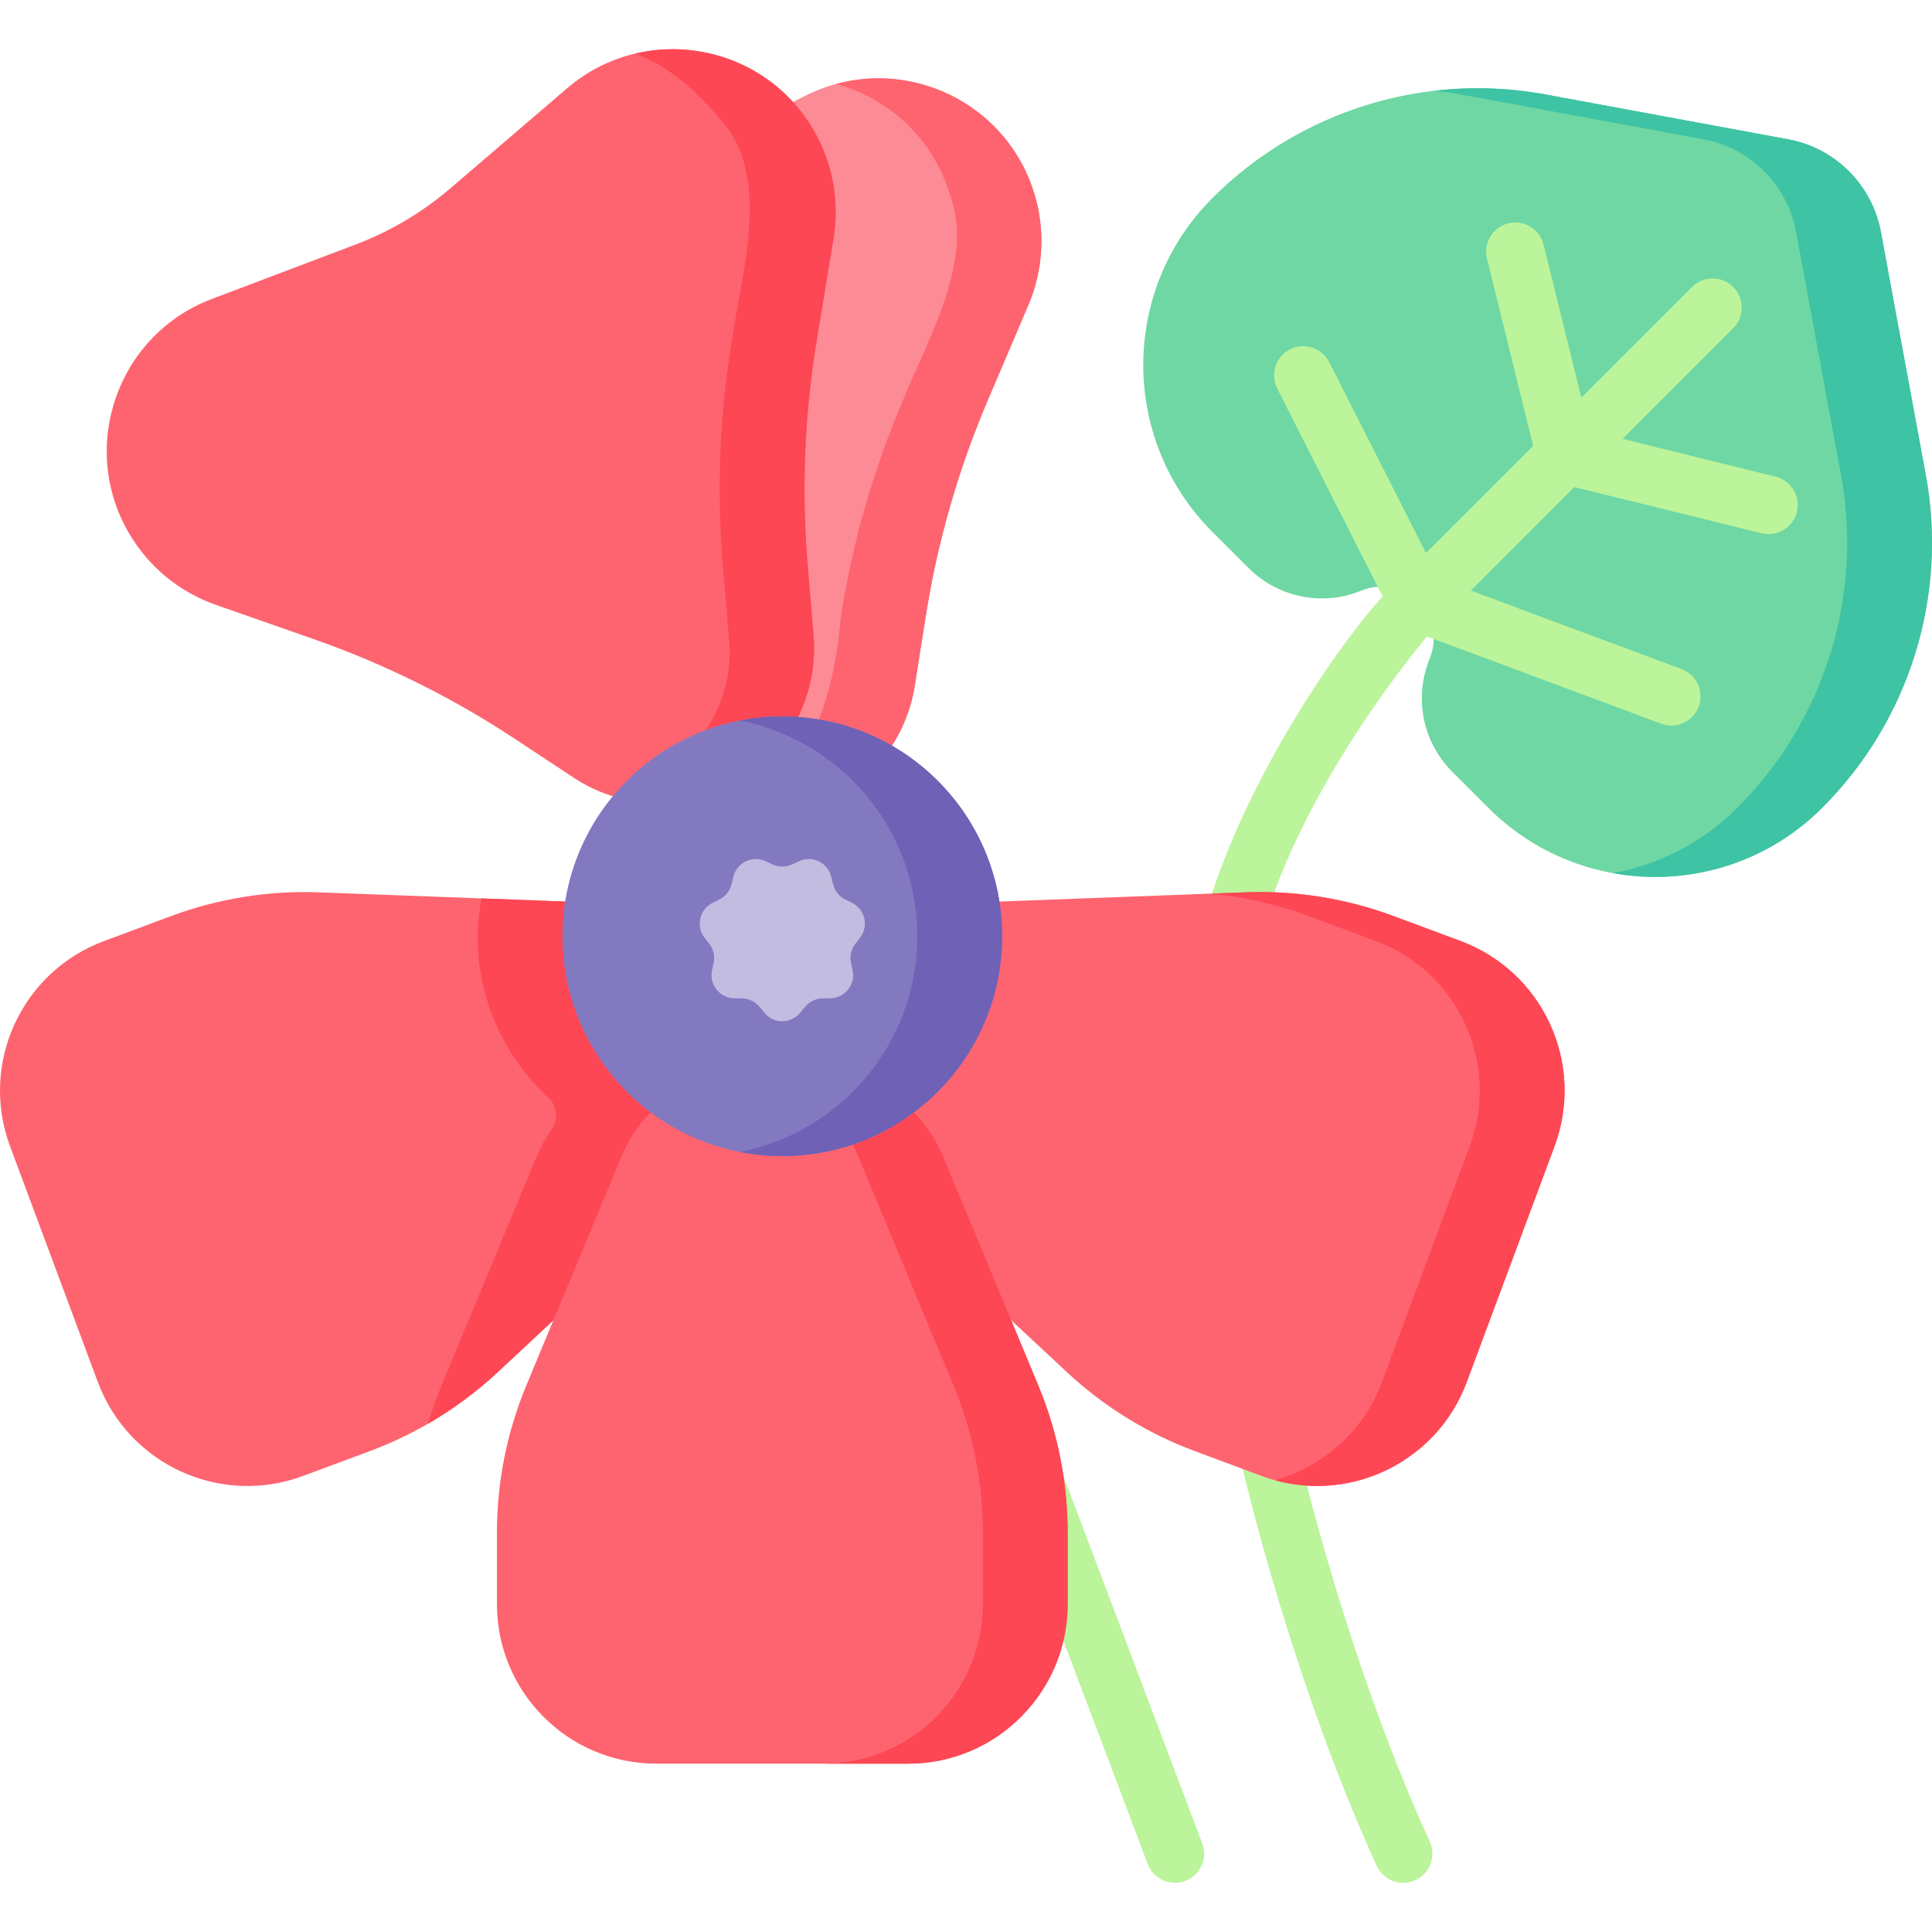 <svg id="Capa_1" enable-background="new 0 0 497.001 497.001" height="512" viewBox="0 0 497.001 497.001" width="512" xmlns="http://www.w3.org/2000/svg"><g><path d="m350.196 151.939c11.053-4.53 22.093 6.509 17.563 17.562-4.086 9.969-1.786 21.417 5.832 29.035l9.269 9.269c23.72 23.72 62.177 23.72 85.896 0 22.442-22.442 32.404-54.49 26.639-85.7l-11.527-62.408c-2.24-12.133-11.734-21.627-23.868-23.868l-62.408-11.527c-31.21-5.765-63.258 4.197-85.7 26.639-23.72 23.72-23.72 62.177 0 85.896l9.269 9.269c7.619 7.619 19.066 9.919 29.035 5.833z" fill="#6fd7a3"/><g><path d="m495.396 122.106-11.527-62.408c-2.241-12.134-11.735-21.628-23.869-23.869l-62.408-11.527c-9.497-1.754-19.071-2.044-28.429-.977 2.204.251 4.407.571 6.606.977l62.408 11.527c12.134 2.241 21.627 11.735 23.869 23.869l11.527 62.408c5.765 31.21-4.197 63.258-26.639 85.7-9.072 9.072-20.302 14.662-32.037 16.794 18.946 3.443 39.212-2.147 53.859-16.794 22.443-22.442 32.405-54.49 26.64-85.7z" fill="#3ec3a4"/></g><path d="m456.759 122.611-39.359-9.706 28.471-28.471c2.929-2.93 2.929-7.678 0-10.607-2.929-2.928-7.678-2.928-10.606 0l-28.471 28.472-9.706-39.359c-.991-4.021-5.053-6.476-9.078-5.486-4.021.992-6.478 5.057-5.486 9.078l11.877 48.161-27.567 27.567-24.891-49.093c-1.874-3.694-6.388-5.17-10.081-3.298-3.694 1.873-5.171 6.387-3.298 10.081l27.126 53.501c-9.333 9.893-35.926 46.602-46.103 83.656-1.097 3.994 1.252 8.122 5.246 9.219.665.183 1.333.27 1.991.27 3.293 0 6.313-2.187 7.228-5.516 9.529-34.697 34.552-67.099 43.028-77.357l60.263 22.448c.863.321 1.748.474 2.617.474 3.042 0 5.905-1.865 7.029-4.884 1.446-3.882-.529-8.2-4.41-9.646l-54.198-20.188 26.625-26.625 48.161 11.877c.603.148 1.207.22 1.802.22 3.37 0 6.433-2.288 7.276-5.706.991-4.025-1.465-8.09-5.486-9.082z" fill="#bbf49b"/><g><path d="m360.986 484.349c-2.837 0-5.552-1.618-6.817-4.364-14.706-31.927-27.883-73.675-35.54-106.472-.941-4.034 1.565-8.067 5.599-9.009 4.035-.94 8.067 1.565 9.009 5.599 7.427 31.814 20.273 72.598 34.556 103.607 1.733 3.762.088 8.217-3.674 9.95-1.016.468-2.083.689-3.133.689z" fill="#bbf49b"/></g><path d="m302.253 484.35c-3.138 0-6.062-1.984-7.112-5.124l-39.669-105.04c-1.313-3.929.807-8.178 4.736-9.491s8.177.808 9.491 4.735l39.669 105.04c1.313 3.929-.807 8.178-4.736 9.491-.789.264-1.591.389-2.379.389z" fill="#bbf49b"/><path d="m207.544 208.368c14.612-4.45 25.399-16.855 27.778-31.944l2.823-17.907c3.011-19.1 8.369-37.755 15.952-55.541l10.451-24.514c3.865-9.065 4.409-19.202 1.539-28.628-7.581-24.893-35.788-36.92-58.999-25.157l-35.19 17.834c-8.52 4.318-17.727 7.122-27.208 8.286z" fill="#fc8b96"/><path d="m183.291 297.28c-1.98 4.55-4.89 8.73-8.66 12.25l-46.6 43.46c-5.47 5.1-11.5 9.55-17.95 13.27-4.74 2.74-9.73 5.09-14.88 7.01l-17.23 6.41c-21.25 7.91-44.88-2.9-52.8-24.14l-22.58-60.66c-7.91-21.24 2.9-44.88 24.15-52.79l17.23-6.42c12.17-4.53 25.12-6.61 38.1-6.12l41.64 1.56h.13l21.9.83c14.86.56 27.93 10 33.11 23.94l5.18 13.89c.63 1.69 1.13 3.41 1.5 5.14 1.62 7.58.79 15.4-2.24 22.37z" fill="#fe646f"/><path d="m218.461 269.765 5.172-13.89c5.189-13.937 18.254-23.382 33.115-23.94l63.672-2.391c12.979-.487 25.926 1.595 38.098 6.127l17.231 6.416c21.247 7.911 32.058 31.548 24.147 52.795l-22.583 60.652c-7.911 21.247-31.548 32.058-52.795 24.147l-17.231-6.416c-12.172-4.532-23.328-11.425-32.828-20.282l-46.604-43.451c-10.877-10.141-14.584-25.831-9.394-39.767z" fill="#fe646f"/><path d="m375.749 242.086-17.231-6.416c-12.172-4.532-25.119-6.614-38.098-6.127l-9.16.344c8.679.792 17.234 2.729 25.436 5.783l17.231 6.416c21.247 7.911 32.058 31.548 24.147 52.795l-22.583 60.652c-4.778 12.833-15.297 21.849-27.558 25.242 20.307 5.623 41.891-5.127 49.38-25.242l22.583-60.652c7.911-21.247-2.9-44.884-24.147-52.795z" fill="#fd4755"/><path d="m183.291 297.28c-1.98 4.55-4.89 8.73-8.66 12.25l-46.6 43.46c-5.47 5.1-11.5 9.55-17.95 13.27.98-3.33 2.14-6.61 3.48-9.83l24.46-58.84c1.045-2.52 2.353-4.878 3.883-7.048 1.778-2.523 1.507-5.978-.764-8.068-11.232-10.338-18.269-25.155-18.269-41.623 0-2.31.14-4.58.97-9.74l21.9.83c14.86.56 27.93 10 33.11 23.94l5.18 13.89c.63 1.69 1.13 3.41 1.5 5.14 1.62 7.579.79 15.399-2.24 22.369z" fill="#fd4755"/><path d="m266.087 49.835c-6.726-22.086-29.688-34.029-50.993-28.228 13.343 3.613 24.755 13.733 29.169 28.228 6.701 16.903-5.865 37.904-11.989 53.142-7.583 17.786-12.941 36.441-15.954 55.54-1.253 14.058-4.307 28.858-13.111 38.985l4.335 10.867c14.612-4.45 25.399-16.855 27.778-31.944l2.823-17.907c3.011-19.1 8.369-37.755 15.952-55.541l10.451-24.514c3.865-9.064 4.41-19.201 1.539-28.628z" fill="#fe646f"/><path d="m208.655 274.909h-14.822c-14.871 0-28.282 8.948-33.99 22.68l-24.458 58.836c-4.986 11.993-7.552 24.853-7.552 37.842v18.386c0 22.672 18.379 41.051 41.051 41.051h64.72c22.672 0 41.051-18.379 41.051-41.051v-18.386c0-12.988-2.567-25.848-7.552-37.842l-24.458-58.836c-5.708-13.732-19.119-22.68-33.99-22.68z" fill="#fe646f"/><path d="m267.103 356.425-24.458-58.836c-5.708-13.732-19.119-22.68-33.99-22.68h-14.822c-1.179 0-2.343.076-3.5.186 13.444 1.282 25.234 9.85 30.49 22.494l24.458 58.836c4.986 11.993 7.552 24.853 7.552 37.841v18.386c0 22.672-18.379 41.051-41.051 41.051h21.823c22.672 0 41.051-18.379 41.051-41.051v-18.386c-.001-12.988-2.567-25.848-7.553-37.841z" fill="#fd4755"/><path d="m91.426 62.924-36.897 13.966c-24.337 9.211-34.471 38.152-21.199 60.534 5.026 8.476 12.88 14.908 22.18 18.165l25.151 8.809c18.249 6.391 35.638 15.012 51.774 25.666l15.128 9.988c12.747 8.416 29.181 8.813 42.32 1.022 13.138-7.791 20.673-22.402 19.402-37.624l-1.508-18.065c-1.608-19.269-.831-38.662 2.314-57.74l4.335-26.294c1.603-9.723-.274-19.7-5.3-28.175-13.273-22.382-43.528-27.371-63.284-10.435l-29.952 25.677c-7.253 6.216-15.531 11.125-24.464 14.506z" fill="#fe646f"/><path d="m209.125 33.176c-9.727-16.402-28.571-23.448-45.722-19.386 7.646 2.781 15.571 8.836 23.898 19.387 10.579 14.798 3.219 38.257.967 54.468-3.145 19.078-3.922 38.471-2.314 57.74 0 0 1.508 18.065 1.507 18.064 2.322 19.901-11.842 36.364-29.22 41.555 10.473 3.093 21.952 1.816 31.641-3.93 13.138-7.791 20.673-22.402 19.402-37.624l-1.508-18.065c-1.608-19.269-.831-38.662 2.314-57.74l4.335-26.294c1.603-9.723-.274-19.7-5.3-28.175z" fill="#fd4755"/><circle cx="201.244" cy="240.85" fill="#8379c1" r="56.554"/><path d="m201.244 184.296c-3.734 0-7.38.372-10.911 1.062 26.011 5.086 45.643 27.992 45.643 55.492s-19.632 50.406-45.643 55.492c3.532.691 7.177 1.062 10.911 1.062 31.234 0 56.554-25.32 56.554-56.554s-25.32-56.554-56.554-56.554z" fill="#6e61b6"/><path d="m203.743 222.376 1.802-.835c3.402-1.576 7.396.348 8.285 3.99l.471 1.929c.415 1.699 1.556 3.13 3.12 3.912l1.776.888c3.353 1.677 4.339 5.999 2.046 8.965l-1.214 1.571c-1.07 1.384-1.477 3.168-1.113 4.878l.413 1.942c.779 3.667-1.985 7.133-5.733 7.189l-1.985.03c-1.749.026-3.397.82-4.508 2.171l-1.261 1.534c-2.381 2.896-6.814 2.896-9.195 0l-1.261-1.534c-1.111-1.351-2.76-2.145-4.508-2.171l-1.985-.03c-3.749-.056-6.512-3.522-5.733-7.189l.413-1.942c.363-1.711-.044-3.495-1.113-4.878l-1.214-1.571c-2.293-2.966-1.307-7.288 2.046-8.965l1.776-.888c1.564-.782 2.705-2.213 3.12-3.912l.471-1.929c.889-3.642 4.883-5.565 8.285-3.99l1.802.835c1.58.736 3.41.736 4.997 0z" fill="#c2bce0"/></g></svg>